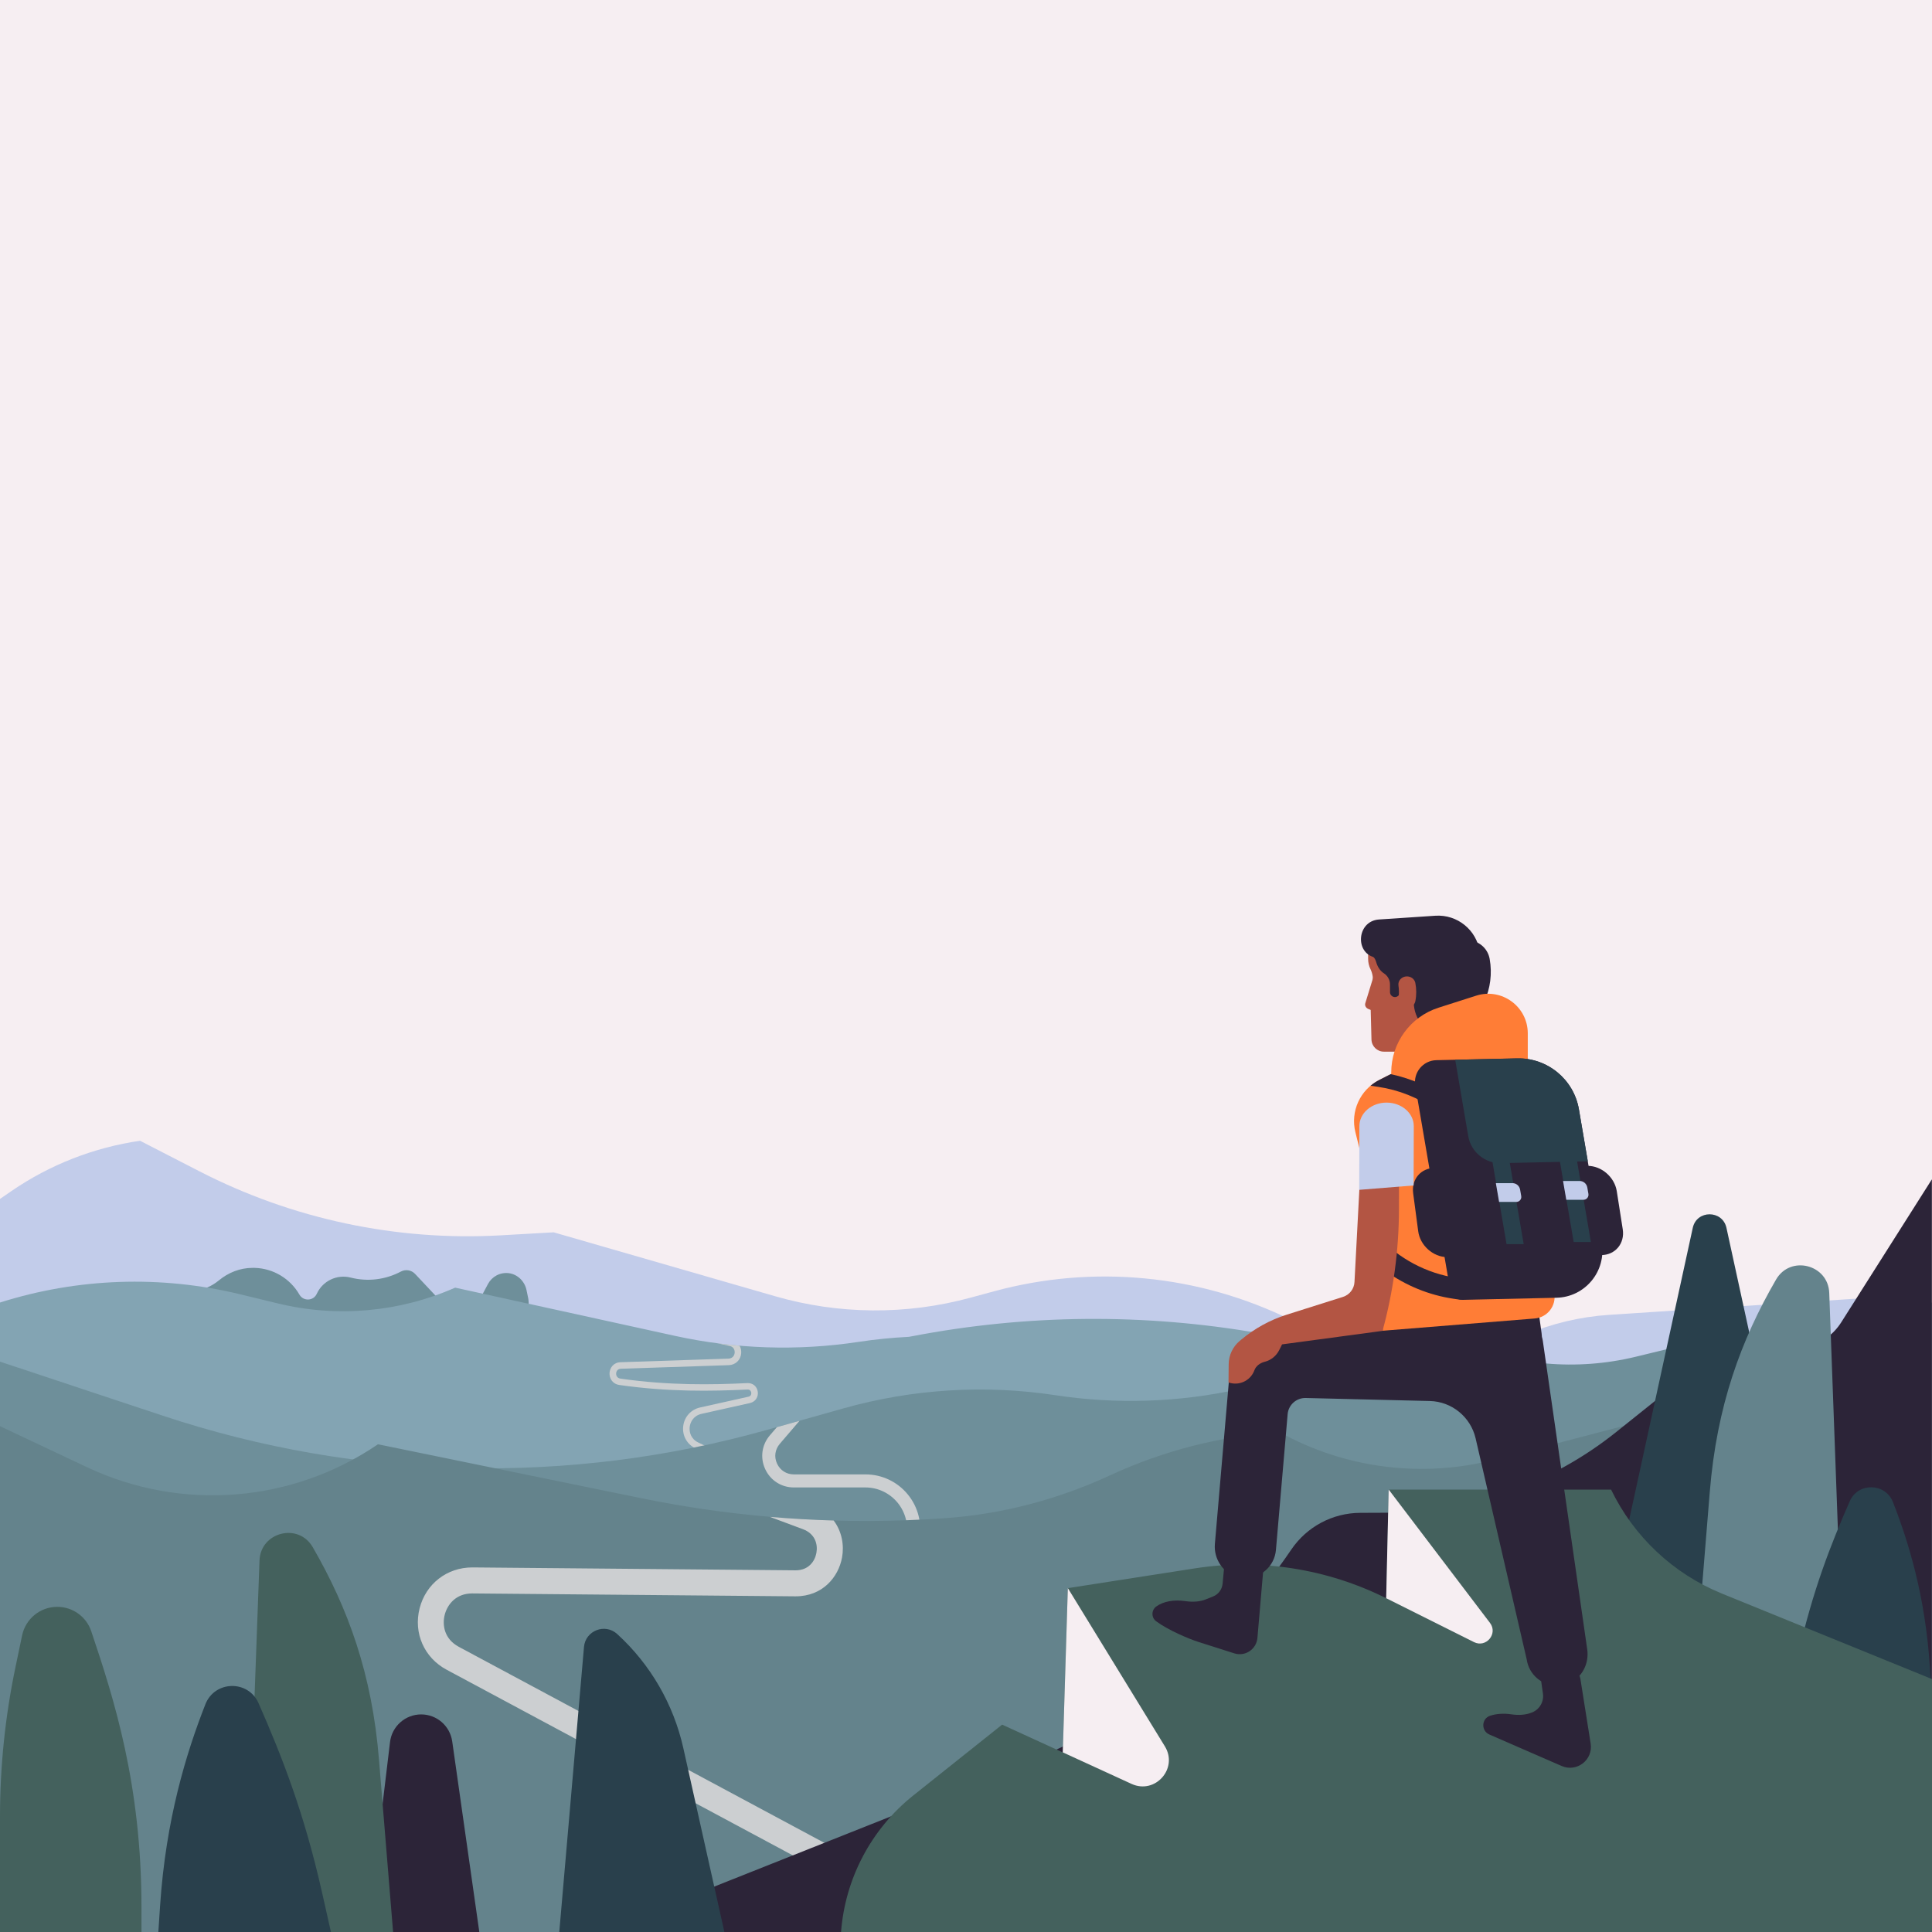 <?xml version="1.0" encoding="utf-8"?>
<!-- Generator: Adobe Illustrator 21.1.0, SVG Export Plug-In . SVG Version: 6.00 Build 0)  -->
<svg version="1.1" xmlns="http://www.w3.org/2000/svg" xmlns:xlink="http://www.w3.org/1999/xlink" x="0px" y="0px"
	 viewBox="0 0 3401.6 3401.6" style="enable-background:new 0 0 3401.6 3401.6;" xml:space="preserve">
<style type="text/css">
	.Arched_x0020_Green{fill:url(#SVGID_1_);stroke:#FFFFFF;stroke-width:0.25;stroke-miterlimit:1;}
	.st0{fill:#F6EEF2;}
	.st1{fill:#C2CCEA;}
	.st2{fill:#6E8F9A;}
	.st3{fill:#83A4B3;}
	.st4{fill:#CCCFD1;}
	.st5{fill:#64838C;}
	.st6{fill:#2C2438;}
	.st7{fill:#29404C;}
	.st8{fill:#44615D;}
	.st9{fill:#FF7D36;}
	.st10{fill:#B35543;}
</style>
<linearGradient id="SVGID_1_" gradientUnits="userSpaceOnUse" x1="1488.188" y1="1913.386" x2="1488.895" y2="1912.679">
	<stop  offset="0" style="stop-color:#1EAB4B"/>
	<stop  offset="0.983" style="stop-color:#19361A"/>
</linearGradient>
<g id="perspective">
	<g>
		<rect x="0" y="0" class="st0" width="3401.6" height="3401.6"/>
	</g>
	<path class="st1" d="M3401.6,3276.5H0V2110.9l20.5-14.1c67.6-46.3,144.9-76.5,226.1-88.3l0,0l104.4,53.7
		c163.7,84.2,346.9,123.2,530.7,112.8l93.1-5.3l389.8,112.5c112.1,32.4,231,33.3,343.6,2.7l42.1-11.4
		c174.7-47.5,360.7-29.5,523,50.5l32.2,15.9c118.8,58.6,257.3,62.4,379.2,10.5h0c47.1-20.1,97.3-32,148.4-35.4l445.6-29.2
		l122.9,431.7V3276.5z"/>
	<path class="st2" d="M274.1,2340.8h609.4c28.2,0,50.8-24.6,46.9-52.5c-0.2-1.2-0.4-2.3-0.6-3.5l-2.8-13.4
		c-3.2-15.5-15.7-27.9-31.4-29.8c-15.2-1.8-29.4,6-36.4,19l-15.8,29.7c-12.1,22.7-42.8,26.8-60.4,8.1l-52.2-55.5
		c-6.5-6.9-16.7-8.5-25-4.1c-27.1,14.4-58.6,18.2-88.3,10.6c-24.2-6.2-49.4,5.8-59.8,28.6c-5.8,12.7-23.5,13.5-30.5,1.4v0
		c-16.3-28.3-46.1-46.2-78.8-47.1h-3.8c-21.8,0-42.5,8.2-59.3,22.1c-25.1,20.7-60.8,25.9-92.2,10.4c-20.3-10-44.8-1.6-53.8,19.1
		l-0.9,2.1C227,2311.9,245.9,2340.8,274.1,2340.8z"/>
	<path class="st3" d="M3116.6,2387.9l285-94.6v1108.3H0V2293.3c136.8-43.3,282.9-48.4,422.4-14.6l66.8,16.2
		c104.3,25.3,214,15.5,312.2-27.8l387,84.9c106.2,23.3,215.8,26.9,323.3,10.6l0,0c29.4-4.5,59-7.4,88.5-8.9l5.5-1
		c202.1-38.9,409.6-40.7,612.4-5.2l430,75.1C2804.6,2449.9,2965.6,2438,3116.6,2387.9L3116.6,2387.9z"/>
	<path class="st4" d="M1320.4,2470.3l-85.2,19c-13.8,3.1-19.8,14-20.9,23.1c-1.1,9.2,2.3,21.2,15,27.3l55.8,26.9l-5,10.3l-55.8-26.9
		c-14.9-7.2-23.3-22.5-21.4-38.9c1.9-16.5,13.6-29.4,29.7-33l85.2-19c5.4-1.2,5.1-6.1,4.9-7.1c-0.1-1-1.3-5.8-6.6-5.5
		c-63.2,3-139.3,4.4-225.5-8c-12.6-1.8-17.9-12.2-17.4-21.1c0.5-8.9,6.8-18.6,19.5-19l189.9-6.3c7.4-0.3,10.5-5.7,10.9-10.3
		c0.4-4.6-1.7-10.6-8.9-12.1l-21.3-4.6c12.9,1.7,25.8,3.1,38.8,4.2c2.2,3.9,3.3,8.5,2.9,13.5c-1,11.8-10.1,20.4-21.9,20.8
		l-189.9,6.3c-5.9,0.2-8.2,4.5-8.4,8.2c-0.2,3.7,1.7,8.3,7.6,9.2c85.2,12.2,160.7,10.9,223.3,7.9c9.9-0.5,17.2,5.9,18.5,15.4
		C1335.3,2458.6,1330.9,2467.9,1320.4,2470.3z"/>
	<path class="st2" d="M0,3401.6V2397.4l287,95.3c344.2,114.3,714.7,122.9,1063.9,24.7l134.4-37.8c121.3-34.1,248.5-42,373-23.1h0
		c107.4,16.3,216.9,12.7,323.1-10.6l386.6-84.9c98.1,43.3,207.7,53,311.9,27.8l66.7-16.2c139.4-33.8,285.3-28.7,422,14.6l0,0v1014.2
		H0z"/>
	<path class="st4" d="M1611.8,2741.8l-22.4-4.6l6.2-30.2c4.4-21.7-1.1-43.9-15.1-61.1c-14-17.1-34.7-27-56.8-27h-126
		c-22,0-41.3-12.4-50.5-32.4c-9.2-20-6-42.7,8.3-59.4l12.4-14.4l39.8-11.2l-34.7,40.5c-8.5,10-10.4,23-4.9,34.9
		c5.5,11.9,16.6,19,29.7,19h126c29,0,56.2,12.9,74.6,35.4c18.4,22.5,25.6,51.7,19.8,80.2L1611.8,2741.8z"/>
	<path class="st5" d="M1954.8,2597.4L1954.8,2597.4c-91.2,42.2-189.2,68.3-289.5,75.5c-179.3,12.8-359.8,1.1-536.5-35.1l-463.3-94.9
		h0c-151.6,103.3-346.5,118.6-512.4,40.3L0,2511v890.6h3135.4L3010,2471l-376.5,98.4c-128.4,33.6-264.8,16.4-380.9-48v0
		C2149.5,2528.3,2048.6,2554,1954.8,2597.4z"/>
	<path class="st4" d="M1449.6,3295.5l-663.3-355.7c-39.6-21.2-58.6-64.7-47.5-108.1c11-43.2,48.2-72,92.7-72c0.3,0,0.6,0,0.9,0
		l568,5.1c0.1,0,0.3,0,0.4,0c22.8,0,33.9-15.8,36.6-30.6c2.8-14.9-2-33.7-23.7-41.8l-58.2-21.7c37.4,3.2,74.8,5.3,112.3,6.4
		c14.7,19.5,18.7,44,14.7,65.4c-6.3,34-33.9,68.1-81.7,68.1c-0.3,0-0.6,0-0.9,0l-568-5.1c-0.2,0-0.4,0-0.6,0
		c-28.5,0-43.6,19.4-48.3,37.6c-4.7,18.3-0.6,42.8,24.8,56.4l672.8,360.8L1449.6,3295.5z"/>
	<path class="st6" d="M2273.5,2728.3L2273.5,2728.3c27.3-40.3,72.7-64.5,121.4-64.7l48.3-0.2c146.3-0.6,288.2-50.7,402.4-142.1
		l180.8-144.7c25.5-20.4,60.3-24.7,90-11.2v0c45.3,20.6,98.9,4.7,125.5-37.4l159.5-251.6v1325.3H1056.1l750.4-298.2
		C1996.3,3028,2159,2897.3,2273.5,2728.3z"/>
	<path class="st7" d="M1086.7,2877L1086.7,2877c58.5,53.4,99.1,123.5,116.4,200.8l72.3,323.8H984.7l43.5-501.8
		C1030.7,2870.9,1065.3,2857.4,1086.7,2877z"/>
	<path class="st6" d="M741.5,3018.5L741.5,3018.5c27.5,0,50.8,20.2,54.7,47.5l47.7,335.6H646.6l40.1-334.4
		C690,3039.4,713.6,3018.5,741.5,3018.5z"/>
	<path class="st8" d="M692.1,3401.6H433l23.9-654c1.8-50.3,68.5-67.2,93.7-23.6c61.9,107,104.4,222.6,116.7,374.4L692.1,3401.6z"/>
	<path class="st7" d="M361.6,3000.7c16.5-42,75.4-43.3,93.6-2c41.6,94.5,80.5,194.1,111.8,333.3l15.7,69.7H278.8l3.1-46.9
		C292,3203.7,327.6,3087.4,361.6,3000.7z"/>
	<path class="st8" d="M100.8,2829.1L100.8,2829.1c27.2,0,51.3,17.3,59.9,43.1c39.9,118.6,88.4,269.4,88.4,485.8v43.6H0v-203
		c0-88.3,9.1-176.3,27.1-262.7l11.8-56.4C45,2850.1,70.9,2829.1,100.8,2829.1z"/>
	<path class="st7" d="M2980.4,2161.8l-130.8,600.3c-4.1,18.9,10.3,36.8,29.6,36.8h261.7c19.3,0,33.7-17.9,29.6-36.8l-130.8-600.3
		C3032.7,2130,2987.3,2130,2980.4,2161.8z"/>
	<path class="st5" d="M2985.6,2930.5h259l-23.9-654c-1.8-50.3-68.5-67.2-93.7-23.6c-61.9,106.9-104.4,222.6-116.7,374.4
		L2985.6,2930.5z"/>
	<path class="st7" d="M3332.9,2644.8c-13.4-34.2-61.4-35.2-76.1-1.6c-33.8,76.9-65.5,157.9-91,271.1l-12.7,56.7h247.2l-2.6-38.1
		C3389.5,2809.9,3360.5,2715.3,3332.9,2644.8z"/>
	<path class="st8" d="M3401.6,3401.6v-445.3l-370-150.6c-85.4-34.8-154.9-100-195-183h-391.5l-4.4,191.3
		c-104.2-52.1-222-70.5-337.1-52.6l-223.5,34.8l-8.9,289.2l-106.8-48.9l-156.3,124.6c-74.4,59.3-120.2,146.6-127.3,240.7H3401.6z"/>
	<path class="st0" d="M1871.2,3085.3l8.9-289.2l0,0l170.9,278.7c23.8,38.9-17.1,85-58.6,66.1L1871.2,3085.3z"/>
	<path class="st0" d="M2595.2,2891.2l-154.6-77.3l4.4-191.3l0,0l178.3,234.7C2637.9,2876.3,2616.6,2901.9,2595.2,2891.2z"/>
</g>
<g id="person">
	<g>
		<path class="st6" d="M2227.4,2727c1.7-18.9-12.2-35.6-31.1-37.4c-18.9-1.6-35.6,12.2-37.4,31.1l-6.3,67.6
			c-0.9,10.1-7.5,18.9-16.9,22.6l-12.8,5.1c-9.9,4-22.3,5-35.4,3.1c-20.9-3.1-39.4,0.5-51.6,9.3c-9,6.4-9.1,19.7-0.2,26.2
			c21.7,15.9,57.6,31,75.2,36.6l62.3,19.8c19.2,6.1,39-7.2,40.7-27.3L2227.4,2727z"/>
		<path class="st6" d="M2437.3,2337.7l-200.9,17.1c-38.4,3.3-68.9,33.8-72.3,72.2l-25.1,291.3c-2.3,27,15,52.5,41.4,58.6
			c4.3,1,8.3,1.4,12.4,1.4c27.7,0,51.3-21.2,53.7-49.4l17.1-198.2l3.5-40.8c1.4-16.4,15.4-28.9,31.9-28.5l218.3,5.3
			c38.8,0.9,72.1,28.1,80.8,65.9l89.9,389c3.9,26.9,27,46.3,53.4,46.3c6.6,0,13.5-1.2,20.2-3.9c23.5-9.4,36.6-34.7,33-59.8
			l-78.2-543.3c-0.4-2.5-0.9-4.8-1.6-7.1c-0.1-2.2-0.3-4.4-0.6-6.6l-8.5-61.3c-4.7-33.4-35.6-56.7-69-51.9l-143.5,20.6
			c-33.3,4.8-53.6,35.3-45.2,67.8l0,0C2450,2329.8,2444.8,2337,2437.3,2337.7z"/>
		<path class="st9" d="M2434.4,2343l0.6-131.8c-3.8-30.9-9.5-61.5-17.2-91.7l-31.4-126c-9.1-36.7,8.3-74.8,41.9-92l26.8-13.6
			c44-22.4,94.6-28.5,142.6-17.1l16.6,3.9c33.9,8,59.7,35.5,65.6,69.8l56.7,332.5c3.8,22.1-12.2,42.6-34.5,44.4L2434.4,2343z"/>
		<g>
			<path class="st6" d="M2552.5,1827.1l11.1-6.8c45-27.7,68.5-80,59.2-132l0,0c-3.4-19.1-20-32.9-39.3-32.9h-26.9L2552.5,1827.1z"/>
			<path class="st10" d="M2491.6,1851.6c48.7,0,88.3-39.5,88.3-88.3v-108h-171.1v32.7c0,6.4,1.4,12.7,4.2,18.4
				c4,8.4,5.4,17.7,3,26.7l0,0.2c-2.3,8.9-3.4,18.1-3.1,27.3l1.8,69.7c0.3,11.8,10,21.3,21.8,21.3L2491.6,1851.6z"/>
			<path class="st6" d="M2486.4,1676.2v0.3l-77.8-0.3v3c8.8,2.7,12.6,8.4,14.3,14.4c2.3,8.1,6.6,15.6,13.7,20.1
				c6.4,4.1,10.7,11.4,10.7,19.6l0,13.5c0,4.8,3.9,8.7,8.7,8.7c4.8,0,8.7-3.9,8.7-8.7v-2.7l0-0.4c0.1-13.3,13.8-20.6,24.4-16v36.2
				c0,30.6,21.8,56.2,50.7,62.1c2.6,0.7,5.3,1.3,8.2,1.3h4.5c26.7-23,42-56.5,42-91.7v-59.3H2486.4z"/>
			<path class="st6" d="M2428,1618.9l99.1-6.6c38.8-2.6,73,25.2,78.3,63.7l0,0l-9.5,61.3h-4.1c-27.8,0-55.3-7.9-78.1-23.9
				c-19.5-13.8-46.7-26.8-84.1-26.8l0,0c-1.6,0-3.1-0.1-4.6-0.2C2384.7,1682.1,2387.6,1621.6,2428,1618.9z"/>
			<path class="st10" d="M2477.1,1774.5L2477.1,1774.5c-9,0-16.1-7.5-14.9-16.1c1.1-7.7,1.2-15.5,0-23.3c-1.2-8.5,5.8-16,14.9-16
				l0,0c7.2,0,13.5,4.8,14.8,11.4c2.1,10.5,2.2,21.4,0,32.5C2490.5,1769.7,2484.2,1774.5,2477.1,1774.5z"/>
			<path class="st10" d="M2433.6,1786.3l-24.1-9.7c-4.6-1.8-6.9-6.1-5.7-10.2l14.5-47.2l15.3,15.5V1786.3z"/>
		</g>
		<path class="st9" d="M2449.5,1934.1h240.4v-114.7c0-47.2-45.9-80.7-90.8-66.4l-66.3,21.2c-49.6,15.8-83.3,62-83.3,114V1934.1z"/>
		<path class="st9" d="M2523.5,1872.3l73.6-1.7c0.2,0,0.4,0.1,0.6,0.1l16.6,3.9c33.9,8,59.7,35.5,65.6,69.8l53.4,313.1
			c5.4,31.9-18.7,61.2-51,61.9l-150.5,3.7l-63.3-381.9C2462.6,1905.8,2488.6,1873.2,2523.5,1872.3z"/>
		<path class="st6" d="M2427.6,2179.5l-0.6-2.3c36.3,39.1,84.7,64.9,137.8,72.8l37.2,5.5l-1.1,7.7c-2.4,16-17.3,27.1-33.3,24.7
			l-8.2-1.2c-43.5-6.4-84.2-23.2-119.3-48.4C2436.7,2218.6,2432.5,2199,2427.6,2179.5z"/>
		<g>
			<path class="st6" d="M2720.8,2210.8l98.7-1c24.6-0.3,41.5-20.6,37.6-45.5l-10.5-67c-3.9-24.9-27-44.8-51.6-44.6l-54.2,0.6
				c-24.6,0.3-41.5,20.6-37.6,45.5L2720.8,2210.8z"/>
			<path class="st6" d="M2529,1866.6l142-3.2c53.5-1.2,99.9,37,108.9,89.8l40.2,235.1c8.5,49.8-29.2,95.5-79.7,96.6l-165,3.7
				c-11,0.2-20.5-7.6-22.3-18.4l-61.3-358.5C2487.9,1888.5,2505.4,1867.1,2529,1866.6z"/>
			<path class="st6" d="M2646.8,2214.4l-99-1c-24.7-0.3-47.5-20.6-50.8-45.5l-8.9-67c-3.3-24.9,14-44.8,38.7-44.6l54.4,0.6
				c24.7,0.3,47.5,20.6,50.8,45.5L2646.8,2214.4z"/>
			<g>
				<g>
					<path class="st7" d="M2642.7,2047.9c-28.1,0.7-52.9-19.8-57.6-47.5l-23-134.5l109-2.4c53.5-1.2,99.9,37,108.9,89.8l15.6,91.3
						L2642.7,2047.9z"/>
				</g>
				<polygon class="st7" points="2801,2186.7 2770.7,2186.7 2742.6,2022.4 2772.9,2022.4 				"/>
				<polygon class="st7" points="2682.7,2190.5 2652.5,2190.5 2624.4,2026.2 2654.6,2026.2 				"/>
			</g>
			<g>
				<path class="st1" d="M2788,2112.4h-30.3l-5.7-33.1h29.2c6.7,0,12.3,4.8,13.5,11.4l2,11.5
					C2797.5,2107.5,2793.4,2112.4,2788,2112.4z"/>
				<path class="st1" d="M2669.7,2116.2h-30.3l-5.7-33.1h29.2c6.7,0,12.3,4.8,13.5,11.4l2,11.5
					C2679.3,2111.3,2675.2,2116.2,2669.7,2116.2z"/>
			</g>
		</g>
		<path class="st6" d="M2551.3,1936.7c3.8,14.3-12.3,25.4-24.4,16.9c-29.6-20.8-63.8-34.6-100.3-40l-13.5-2
			c4.6-3.8,9.6-7.3,15.2-10.1l20.2-10.3C2485.8,1899.1,2520.7,1914.7,2551.3,1936.7L2551.3,1936.7z"/>
		<path class="st6" d="M2761.1,2939.8l-34.9,5c-8.1,1.2-13.7,8.7-12.5,16.8l2.9,20.2c2,14.2-5.9,28-19.3,33.3l-0.6,0.2
			c-9.9,4-22.3,5-35.4,3.1c-14-2.1-26.9-1.1-37.6,2.4c-15.5,5-16.3,26.6-1.4,33.1l127.2,55.4c26.7,11.6,55.7-10.8,51.1-39.5
			l-18.1-114.1C2780.9,2945.4,2771.3,2938.3,2761.1,2939.8z"/>
		<g>
			<path class="st10" d="M2364.5,2283.4l-99,31.3c-29.4,9.3-56.7,24.3-80.4,44.2l-2.4,2c-12.2,10.2-19.3,25.3-19.4,41.2l-0.3,31.9
				c1.9,0.7,3.9,1.2,5.8,1.5c16.9,3,33.9-6.5,39.9-23.2c2.5-6.9,9.5-12.5,18.1-14.7l0.2,0c11-2.9,20.2-10.4,25.3-20.6l5-10
				l176.9-23.8v0c19-69.5,28.7-141.2,28.9-213.3l0.1-54.8c0-19-15.3-34.4-34.3-34.4h-0.1c-18.9,0-34.3,15.3-34.4,34.3l-9.6,182
				C2384.3,2269.1,2376.2,2279.7,2364.5,2283.4z"/>
			<path class="st1" d="M2393.4,1982.6c0.1-22.8,21.5-41.3,47.9-41.3c0,0,0.1,0,0.1,0c26.5,0.1,47.8,18.6,47.8,41.5l-0.3,104.4
				l-95.8,7.7L2393.4,1982.6z"/>
		</g>
	</g>
</g>
</svg>
